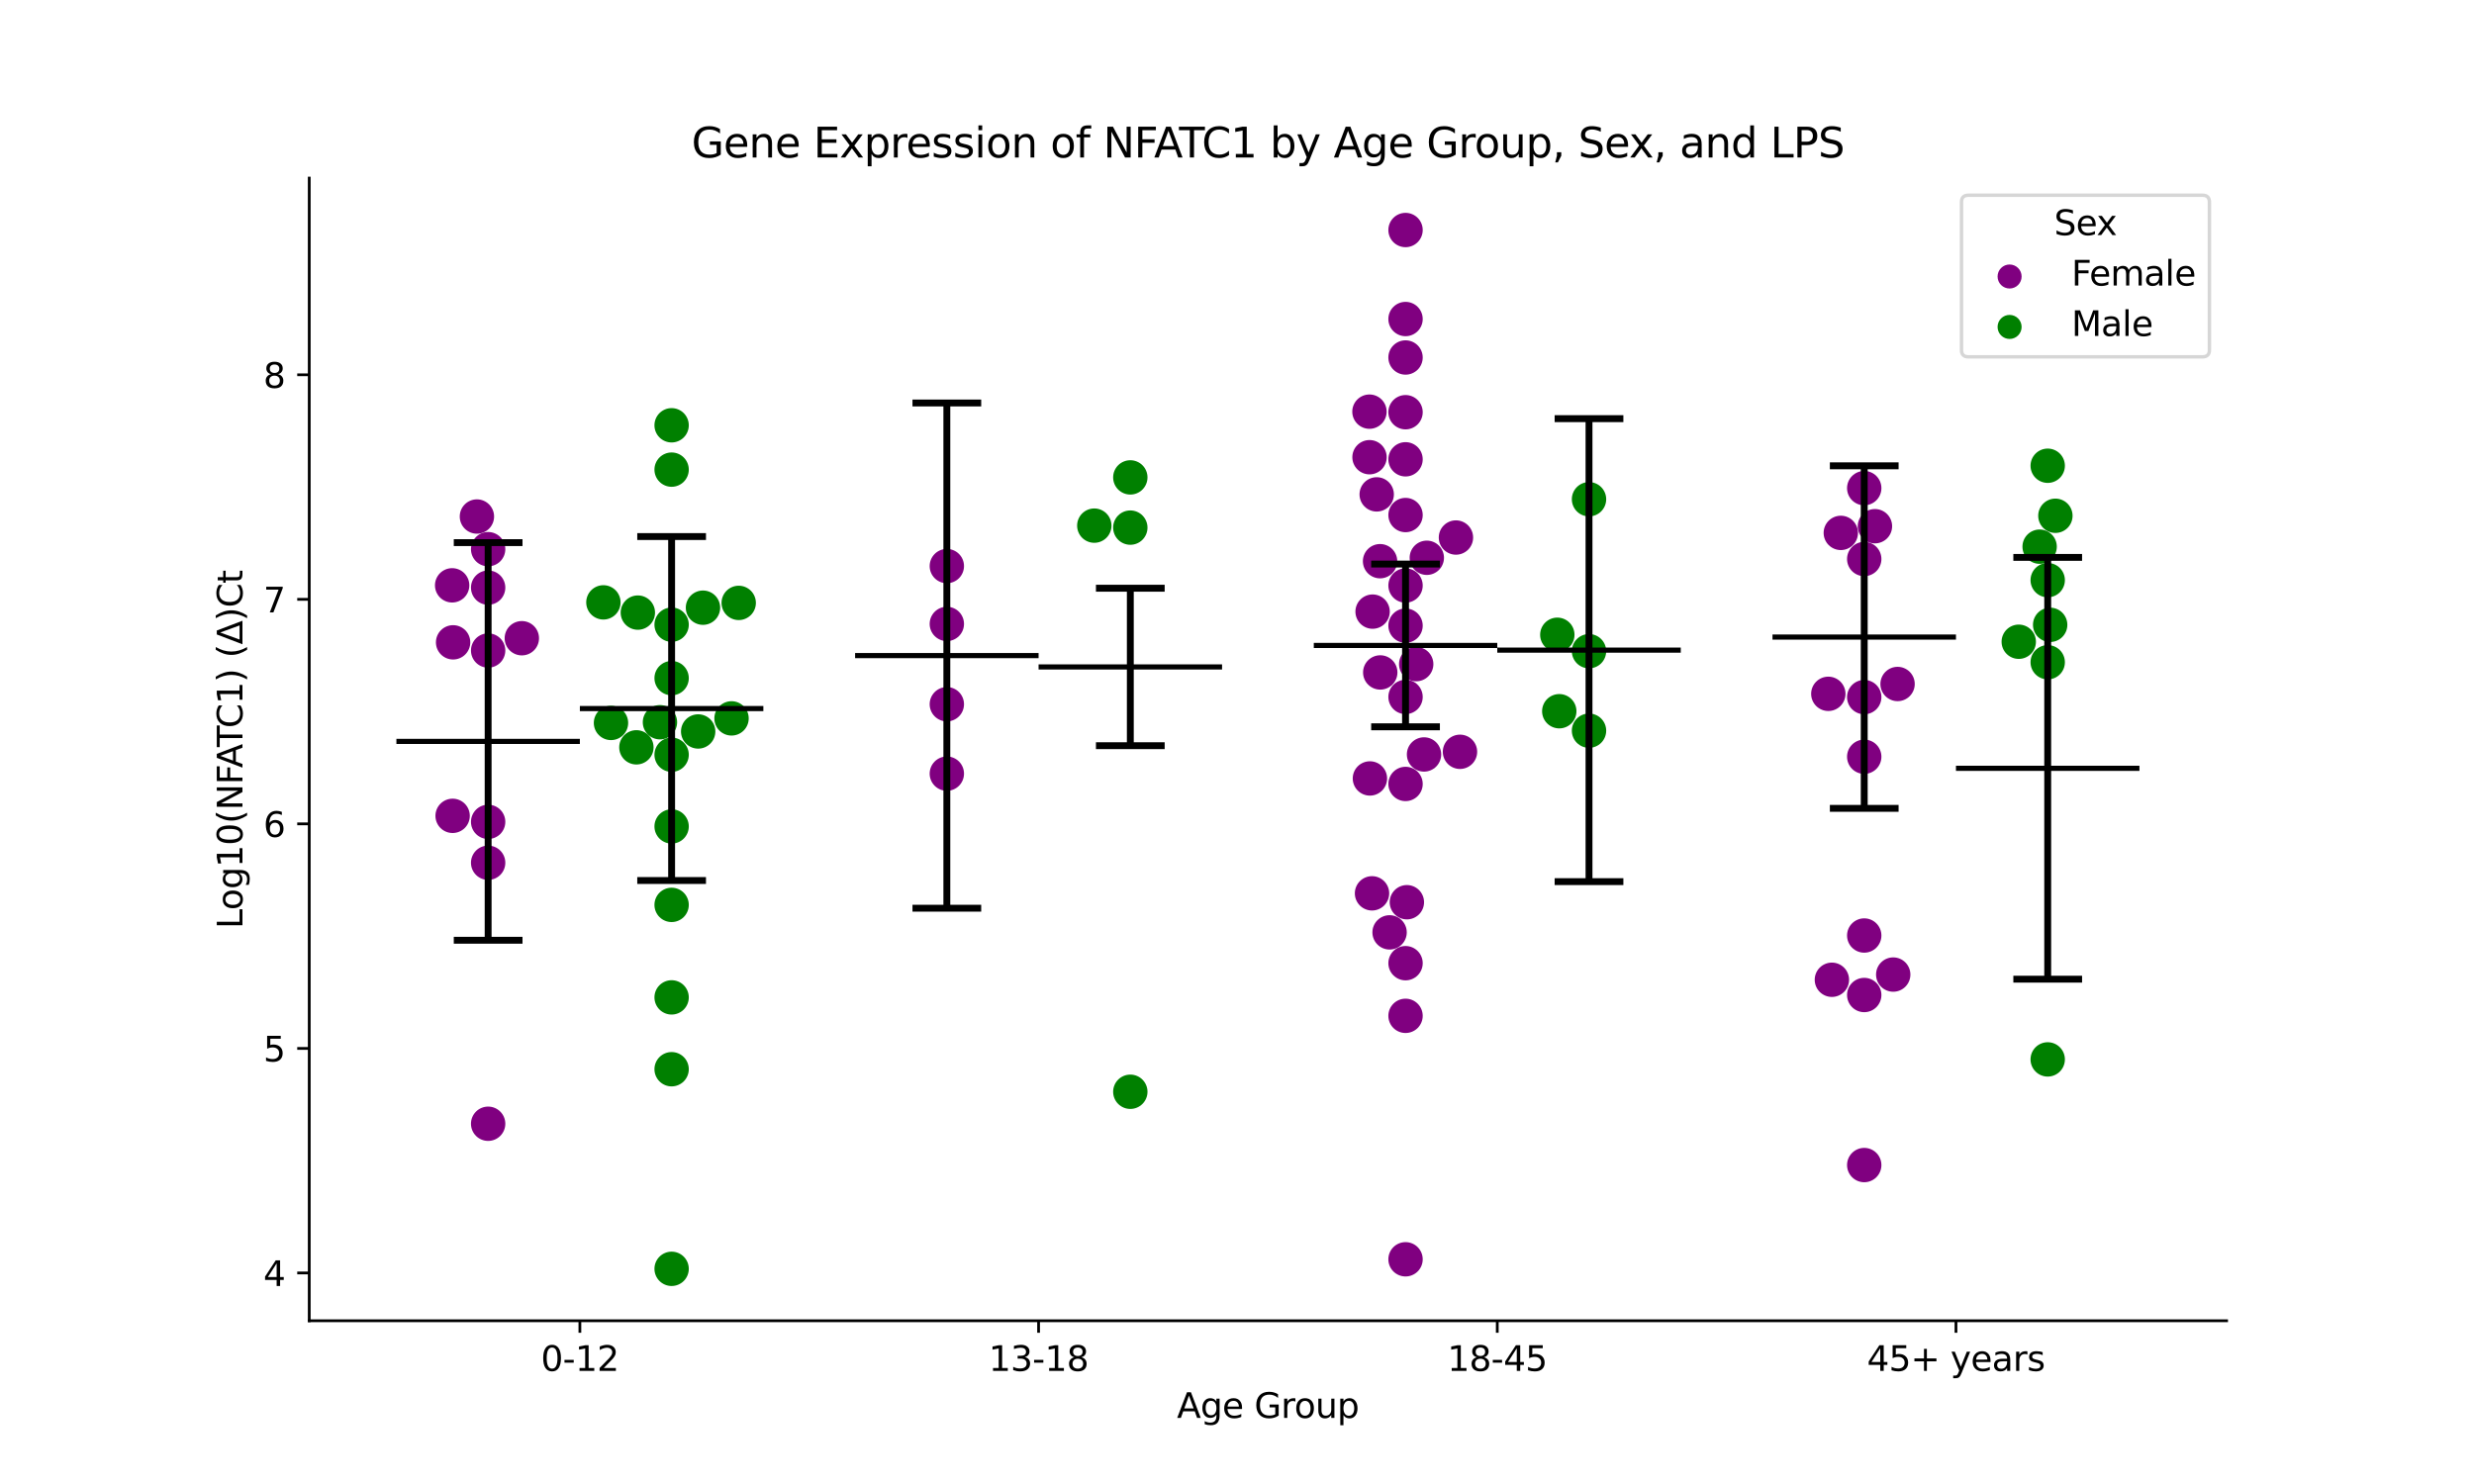 <?xml version="1.0" encoding="utf-8" standalone="no"?>
<!DOCTYPE svg PUBLIC "-//W3C//DTD SVG 1.1//EN"
  "http://www.w3.org/Graphics/SVG/1.1/DTD/svg11.dtd">
<svg xmlns:xlink="http://www.w3.org/1999/xlink" width="720pt" height="432pt" viewBox="0 0 720 432" xmlns="http://www.w3.org/2000/svg" version="1.1">
 <defs>
  <style type="text/css">*{stroke-linejoin: round; stroke-linecap: butt}</style>
 </defs>
 <g id="figure_1">
  <g id="patch_1">
   <path d="M 0 432 
L 720 432 
L 720 0 
L 0 0 
z
" style="fill: #ffffff"/>
  </g>
  <g id="axes_1">
   <g id="patch_2">
    <path d="M 90 384.48 
L 648 384.48 
L 648 51.84 
L 90 51.84 
z
" style="fill: #ffffff"/>
   </g>
   <g id="PathCollection_1">
    <defs>
     <path id="C0_0_4b69b3180a" d="M 0 5 
C 1.326 5 2.598 4.473 3.536 3.536 
C 4.473 2.598 5 1.326 5 -0 
C 5 -1.326 4.473 -2.598 3.536 -3.536 
C 2.598 -4.473 1.326 -5 0 -5 
C -1.326 -5 -2.598 -4.473 -3.536 -3.536 
C -4.473 -2.598 -5 -1.326 -5 0 
C -5 1.326 -4.473 2.598 -3.536 3.536 
C -2.598 4.473 -1.326 5 0 5 
z
"/>
    </defs>
    <g clip-path="url(#pdbca48b8a5)">
     <use xlink:href="#C0_0_4b69b3180a" x="142.062" y="171.064" style="fill: #800080"/>
    </g>
    <g clip-path="url(#pdbca48b8a5)">
     <use xlink:href="#C0_0_4b69b3180a" x="131.586" y="170.394" style="fill: #800080"/>
    </g>
    <g clip-path="url(#pdbca48b8a5)">
     <use xlink:href="#C0_0_4b69b3180a" x="131.864" y="186.987" style="fill: #800080"/>
    </g>
    <g clip-path="url(#pdbca48b8a5)">
     <use xlink:href="#C0_0_4b69b3180a" x="142.062" y="189.367" style="fill: #800080"/>
    </g>
    <g clip-path="url(#pdbca48b8a5)">
     <use xlink:href="#C0_0_4b69b3180a" x="131.724" y="237.495" style="fill: #800080"/>
    </g>
    <g clip-path="url(#pdbca48b8a5)">
     <use xlink:href="#C0_0_4b69b3180a" x="142.062" y="159.866" style="fill: #800080"/>
    </g>
    <g clip-path="url(#pdbca48b8a5)">
     <use xlink:href="#C0_0_4b69b3180a" x="142.062" y="327.13" style="fill: #800080"/>
    </g>
    <g clip-path="url(#pdbca48b8a5)">
     <use xlink:href="#C0_0_4b69b3180a" x="138.795" y="150.363" style="fill: #800080"/>
    </g>
    <g clip-path="url(#pdbca48b8a5)">
     <use xlink:href="#C0_0_4b69b3180a" x="142.062" y="251.152" style="fill: #800080"/>
    </g>
    <g clip-path="url(#pdbca48b8a5)">
     <use xlink:href="#C0_0_4b69b3180a" x="151.868" y="185.791" style="fill: #800080"/>
    </g>
    <g clip-path="url(#pdbca48b8a5)">
     <use xlink:href="#C0_0_4b69b3180a" x="142.062" y="239.244" style="fill: #800080"/>
    </g>
   </g>
   <g id="PathCollection_2">
    <defs>
     <path id="C1_0_e643c8e093" d="M 0 5 
C 1.326 5 2.598 4.473 3.536 3.536 
C 4.473 2.598 5 1.326 5 -0 
C 5 -1.326 4.473 -2.598 3.536 -3.536 
C 2.598 -4.473 1.326 -5 0 -5 
C -1.326 -5 -2.598 -4.473 -3.536 -3.536 
C -4.473 -2.598 -5 -1.326 -5 0 
C -5 1.326 -4.473 2.598 -3.536 3.536 
C -2.598 4.473 -1.326 5 0 5 
z
"/>
    </defs>
    <g clip-path="url(#pdbca48b8a5)">
     <use xlink:href="#C1_0_e643c8e093" x="175.605" y="175.353" style="fill: #008000"/>
    </g>
    <g clip-path="url(#pdbca48b8a5)">
     <use xlink:href="#C1_0_e643c8e093" x="195.459" y="290.343" style="fill: #008000"/>
    </g>
    <g clip-path="url(#pdbca48b8a5)">
     <use xlink:href="#C1_0_e643c8e093" x="185.206" y="217.552" style="fill: #008000"/>
    </g>
    <g clip-path="url(#pdbca48b8a5)">
     <use xlink:href="#C1_0_e643c8e093" x="195.459" y="240.579" style="fill: #008000"/>
    </g>
    <g clip-path="url(#pdbca48b8a5)">
     <use xlink:href="#C1_0_e643c8e093" x="195.459" y="136.712" style="fill: #008000"/>
    </g>
    <g clip-path="url(#pdbca48b8a5)">
     <use xlink:href="#C1_0_e643c8e093" x="203.187" y="212.935" style="fill: #008000"/>
    </g>
    <g clip-path="url(#pdbca48b8a5)">
     <use xlink:href="#C1_0_e643c8e093" x="192.063" y="210.243" style="fill: #008000"/>
    </g>
    <g clip-path="url(#pdbca48b8a5)">
     <use xlink:href="#C1_0_e643c8e093" x="195.459" y="369.36" style="fill: #008000"/>
    </g>
    <g clip-path="url(#pdbca48b8a5)">
     <use xlink:href="#C1_0_e643c8e093" x="195.459" y="311.255" style="fill: #008000"/>
    </g>
    <g clip-path="url(#pdbca48b8a5)">
     <use xlink:href="#C1_0_e643c8e093" x="195.459" y="263.415" style="fill: #008000"/>
    </g>
    <g clip-path="url(#pdbca48b8a5)">
     <use xlink:href="#C1_0_e643c8e093" x="195.459" y="123.803" style="fill: #008000"/>
    </g>
    <g clip-path="url(#pdbca48b8a5)">
     <use xlink:href="#C1_0_e643c8e093" x="204.586" y="176.9" style="fill: #008000"/>
    </g>
    <g clip-path="url(#pdbca48b8a5)">
     <use xlink:href="#C1_0_e643c8e093" x="195.459" y="219.705" style="fill: #008000"/>
    </g>
    <g clip-path="url(#pdbca48b8a5)">
     <use xlink:href="#C1_0_e643c8e093" x="195.459" y="197.412" style="fill: #008000"/>
    </g>
    <g clip-path="url(#pdbca48b8a5)">
     <use xlink:href="#C1_0_e643c8e093" x="177.815" y="210.448" style="fill: #008000"/>
    </g>
    <g clip-path="url(#pdbca48b8a5)">
     <use xlink:href="#C1_0_e643c8e093" x="212.895" y="209.125" style="fill: #008000"/>
    </g>
    <g clip-path="url(#pdbca48b8a5)">
     <use xlink:href="#C1_0_e643c8e093" x="185.628" y="178.331" style="fill: #008000"/>
    </g>
    <g clip-path="url(#pdbca48b8a5)">
     <use xlink:href="#C1_0_e643c8e093" x="214.984" y="175.506" style="fill: #008000"/>
    </g>
    <g clip-path="url(#pdbca48b8a5)">
     <use xlink:href="#C1_0_e643c8e093" x="195.459" y="181.844" style="fill: #008000"/>
    </g>
   </g>
   <g id="PathCollection_3">
    <defs>
     <path id="C2_0_fd9f37a2d5" d="M 0 5 
C 1.326 5 2.598 4.473 3.536 3.536 
C 4.473 2.598 5 1.326 5 -0 
C 5 -1.326 4.473 -2.598 3.536 -3.536 
C 2.598 -4.473 1.326 -5 0 -5 
C -1.326 -5 -2.598 -4.473 -3.536 -3.536 
C -4.473 -2.598 -5 -1.326 -5 0 
C -5 1.326 -4.473 2.598 -3.536 3.536 
C -2.598 4.473 -1.326 5 0 5 
z
"/>
    </defs>
    <g clip-path="url(#pdbca48b8a5)">
     <use xlink:href="#C2_0_fd9f37a2d5" x="275.555" y="205.002" style="fill: #800080"/>
    </g>
    <g clip-path="url(#pdbca48b8a5)">
     <use xlink:href="#C2_0_fd9f37a2d5" x="275.555" y="164.789" style="fill: #800080"/>
    </g>
    <g clip-path="url(#pdbca48b8a5)">
     <use xlink:href="#C2_0_fd9f37a2d5" x="275.555" y="181.626" style="fill: #800080"/>
    </g>
    <g clip-path="url(#pdbca48b8a5)">
     <use xlink:href="#C2_0_fd9f37a2d5" x="275.555" y="225.213" style="fill: #800080"/>
    </g>
   </g>
   <g id="PathCollection_4">
    <defs>
     <path id="C3_0_e47f73ca44" d="M 0 5 
C 1.326 5 2.598 4.473 3.536 3.536 
C 4.473 2.598 5 1.326 5 -0 
C 5 -1.326 4.473 -2.598 3.536 -3.536 
C 2.598 -4.473 1.326 -5 0 -5 
C -1.326 -5 -2.598 -4.473 -3.536 -3.536 
C -4.473 -2.598 -5 -1.326 -5 0 
C -5 1.326 -4.473 2.598 -3.536 3.536 
C -2.598 4.473 -1.326 5 0 5 
z
"/>
    </defs>
    <g clip-path="url(#pdbca48b8a5)">
     <use xlink:href="#C3_0_e47f73ca44" x="328.952" y="317.817" style="fill: #008000"/>
    </g>
    <g clip-path="url(#pdbca48b8a5)">
     <use xlink:href="#C3_0_e47f73ca44" x="328.952" y="138.972" style="fill: #008000"/>
    </g>
    <g clip-path="url(#pdbca48b8a5)">
     <use xlink:href="#C3_0_e47f73ca44" x="328.952" y="153.59" style="fill: #008000"/>
    </g>
    <g clip-path="url(#pdbca48b8a5)">
     <use xlink:href="#C3_0_e47f73ca44" x="318.47" y="153.013" style="fill: #008000"/>
    </g>
   </g>
   <g id="PathCollection_5">
    <defs>
     <path id="C4_0_a8e019f94f" d="M 0 5 
C 1.326 5 2.598 4.473 3.536 3.536 
C 4.473 2.598 5 1.326 5 -0 
C 5 -1.326 4.473 -2.598 3.536 -3.536 
C 2.598 -4.473 1.326 -5 0 -5 
C -1.326 -5 -2.598 -4.473 -3.536 -3.536 
C -4.473 -2.598 -5 -1.326 -5 0 
C -5 1.326 -4.473 2.598 -3.536 3.536 
C -2.598 4.473 -1.326 5 0 5 
z
"/>
    </defs>
    <g clip-path="url(#pdbca48b8a5)">
     <use xlink:href="#C4_0_a8e019f94f" x="423.72" y="156.476" style="fill: #800080"/>
    </g>
    <g clip-path="url(#pdbca48b8a5)">
     <use xlink:href="#C4_0_a8e019f94f" x="409.048" y="149.932" style="fill: #800080"/>
    </g>
    <g clip-path="url(#pdbca48b8a5)">
     <use xlink:href="#C4_0_a8e019f94f" x="409.048" y="66.96" style="fill: #800080"/>
    </g>
    <g clip-path="url(#pdbca48b8a5)">
     <use xlink:href="#C4_0_a8e019f94f" x="409.048" y="119.996" style="fill: #800080"/>
    </g>
    <g clip-path="url(#pdbca48b8a5)">
     <use xlink:href="#C4_0_a8e019f94f" x="409.048" y="280.388" style="fill: #800080"/>
    </g>
    <g clip-path="url(#pdbca48b8a5)">
     <use xlink:href="#C4_0_a8e019f94f" x="398.549" y="119.833" style="fill: #800080"/>
    </g>
    <g clip-path="url(#pdbca48b8a5)">
     <use xlink:href="#C4_0_a8e019f94f" x="398.683" y="226.611" style="fill: #800080"/>
    </g>
    <g clip-path="url(#pdbca48b8a5)">
     <use xlink:href="#C4_0_a8e019f94f" x="409.048" y="104.069" style="fill: #800080"/>
    </g>
    <g clip-path="url(#pdbca48b8a5)">
     <use xlink:href="#C4_0_a8e019f94f" x="401.636" y="163.365" style="fill: #800080"/>
    </g>
    <g clip-path="url(#pdbca48b8a5)">
     <use xlink:href="#C4_0_a8e019f94f" x="412.153" y="193.333" style="fill: #800080"/>
    </g>
    <g clip-path="url(#pdbca48b8a5)">
     <use xlink:href="#C4_0_a8e019f94f" x="415.24" y="162.372" style="fill: #800080"/>
    </g>
    <g clip-path="url(#pdbca48b8a5)">
     <use xlink:href="#C4_0_a8e019f94f" x="409.048" y="133.707" style="fill: #800080"/>
    </g>
    <g clip-path="url(#pdbca48b8a5)">
     <use xlink:href="#C4_0_a8e019f94f" x="409.048" y="202.885" style="fill: #800080"/>
    </g>
    <g clip-path="url(#pdbca48b8a5)">
     <use xlink:href="#C4_0_a8e019f94f" x="409.048" y="366.587" style="fill: #800080"/>
    </g>
    <g clip-path="url(#pdbca48b8a5)">
     <use xlink:href="#C4_0_a8e019f94f" x="401.689" y="195.752" style="fill: #800080"/>
    </g>
    <g clip-path="url(#pdbca48b8a5)">
     <use xlink:href="#C4_0_a8e019f94f" x="414.429" y="219.626" style="fill: #800080"/>
    </g>
    <g clip-path="url(#pdbca48b8a5)">
     <use xlink:href="#C4_0_a8e019f94f" x="424.897" y="218.852" style="fill: #800080"/>
    </g>
    <g clip-path="url(#pdbca48b8a5)">
     <use xlink:href="#C4_0_a8e019f94f" x="409.437" y="262.64" style="fill: #800080"/>
    </g>
    <g clip-path="url(#pdbca48b8a5)">
     <use xlink:href="#C4_0_a8e019f94f" x="404.406" y="271.418" style="fill: #800080"/>
    </g>
    <g clip-path="url(#pdbca48b8a5)">
     <use xlink:href="#C4_0_a8e019f94f" x="399.463" y="178.044" style="fill: #800080"/>
    </g>
    <g clip-path="url(#pdbca48b8a5)">
     <use xlink:href="#C4_0_a8e019f94f" x="399.294" y="260.054" style="fill: #800080"/>
    </g>
    <g clip-path="url(#pdbca48b8a5)">
     <use xlink:href="#C4_0_a8e019f94f" x="409.048" y="228.213" style="fill: #800080"/>
    </g>
    <g clip-path="url(#pdbca48b8a5)">
     <use xlink:href="#C4_0_a8e019f94f" x="409.048" y="170.449" style="fill: #800080"/>
    </g>
    <g clip-path="url(#pdbca48b8a5)">
     <use xlink:href="#C4_0_a8e019f94f" x="409.048" y="182.128" style="fill: #800080"/>
    </g>
    <g clip-path="url(#pdbca48b8a5)">
     <use xlink:href="#C4_0_a8e019f94f" x="400.658" y="143.919" style="fill: #800080"/>
    </g>
    <g clip-path="url(#pdbca48b8a5)">
     <use xlink:href="#C4_0_a8e019f94f" x="398.567" y="133.096" style="fill: #800080"/>
    </g>
    <g clip-path="url(#pdbca48b8a5)">
     <use xlink:href="#C4_0_a8e019f94f" x="409.048" y="92.871" style="fill: #800080"/>
    </g>
    <g clip-path="url(#pdbca48b8a5)">
     <use xlink:href="#C4_0_a8e019f94f" x="409.048" y="295.716" style="fill: #800080"/>
    </g>
   </g>
   <g id="PathCollection_6">
    <defs>
     <path id="C5_0_350f9154db" d="M 0 5 
C 1.326 5 2.598 4.473 3.536 3.536 
C 4.473 2.598 5 1.326 5 -0 
C 5 -1.326 4.473 -2.598 3.536 -3.536 
C 2.598 -4.473 1.326 -5 0 -5 
C -1.326 -5 -2.598 -4.473 -3.536 -3.536 
C -4.473 -2.598 -5 -1.326 -5 0 
C -5 1.326 -4.473 2.598 -3.536 3.536 
C -2.598 4.473 -1.326 5 0 5 
z
"/>
    </defs>
    <g clip-path="url(#pdbca48b8a5)">
     <use xlink:href="#C5_0_350f9154db" x="453.223" y="184.783" style="fill: #008000"/>
    </g>
    <g clip-path="url(#pdbca48b8a5)">
     <use xlink:href="#C5_0_350f9154db" x="462.445" y="212.703" style="fill: #008000"/>
    </g>
    <g clip-path="url(#pdbca48b8a5)">
     <use xlink:href="#C5_0_350f9154db" x="462.445" y="189.565" style="fill: #008000"/>
    </g>
    <g clip-path="url(#pdbca48b8a5)">
     <use xlink:href="#C5_0_350f9154db" x="462.445" y="145.332" style="fill: #008000"/>
    </g>
    <g clip-path="url(#pdbca48b8a5)">
     <use xlink:href="#C5_0_350f9154db" x="453.79" y="207.041" style="fill: #008000"/>
    </g>
   </g>
   <g id="PathCollection_7">
    <defs>
     <path id="C6_0_29a36a1573" d="M 0 5 
C 1.326 5 2.598 4.473 3.536 3.536 
C 4.473 2.598 5 1.326 5 -0 
C 5 -1.326 4.473 -2.598 3.536 -3.536 
C 2.598 -4.473 1.326 -5 0 -5 
C -1.326 -5 -2.598 -4.473 -3.536 -3.536 
C -4.473 -2.598 -5 -1.326 -5 0 
C -5 1.326 -4.473 2.598 -3.536 3.536 
C -2.598 4.473 -1.326 5 0 5 
z
"/>
    </defs>
    <g clip-path="url(#pdbca48b8a5)">
     <use xlink:href="#C6_0_29a36a1573" x="542.541" y="220.293" style="fill: #800080"/>
    </g>
    <g clip-path="url(#pdbca48b8a5)">
     <use xlink:href="#C6_0_29a36a1573" x="542.541" y="142.101" style="fill: #800080"/>
    </g>
    <g clip-path="url(#pdbca48b8a5)">
     <use xlink:href="#C6_0_29a36a1573" x="542.541" y="202.932" style="fill: #800080"/>
    </g>
    <g clip-path="url(#pdbca48b8a5)">
     <use xlink:href="#C6_0_29a36a1573" x="542.541" y="289.652" style="fill: #800080"/>
    </g>
    <g clip-path="url(#pdbca48b8a5)">
     <use xlink:href="#C6_0_29a36a1573" x="535.725" y="155.125" style="fill: #800080"/>
    </g>
    <g clip-path="url(#pdbca48b8a5)">
     <use xlink:href="#C6_0_29a36a1573" x="545.658" y="153.182" style="fill: #800080"/>
    </g>
    <g clip-path="url(#pdbca48b8a5)">
     <use xlink:href="#C6_0_29a36a1573" x="542.541" y="272.333" style="fill: #800080"/>
    </g>
    <g clip-path="url(#pdbca48b8a5)">
     <use xlink:href="#C6_0_29a36a1573" x="533.13" y="285.216" style="fill: #800080"/>
    </g>
    <g clip-path="url(#pdbca48b8a5)">
     <use xlink:href="#C6_0_29a36a1573" x="532.089" y="201.978" style="fill: #800080"/>
    </g>
    <g clip-path="url(#pdbca48b8a5)">
     <use xlink:href="#C6_0_29a36a1573" x="550.979" y="283.701" style="fill: #800080"/>
    </g>
    <g clip-path="url(#pdbca48b8a5)">
     <use xlink:href="#C6_0_29a36a1573" x="542.541" y="162.732" style="fill: #800080"/>
    </g>
    <g clip-path="url(#pdbca48b8a5)">
     <use xlink:href="#C6_0_29a36a1573" x="552.246" y="199.115" style="fill: #800080"/>
    </g>
    <g clip-path="url(#pdbca48b8a5)">
     <use xlink:href="#C6_0_29a36a1573" x="542.541" y="339.155" style="fill: #800080"/>
    </g>
   </g>
   <g id="PathCollection_8">
    <defs>
     <path id="C7_0_ba41681941" d="M 0 5 
C 1.326 5 2.598 4.473 3.536 3.536 
C 4.473 2.598 5 1.326 5 -0 
C 5 -1.326 4.473 -2.598 3.536 -3.536 
C 2.598 -4.473 1.326 -5 0 -5 
C -1.326 -5 -2.598 -4.473 -3.536 -3.536 
C -4.473 -2.598 -5 -1.326 -5 0 
C -5 1.326 -4.473 2.598 -3.536 3.536 
C -2.598 4.473 -1.326 5 0 5 
z
"/>
    </defs>
    <g clip-path="url(#pdbca48b8a5)">
     <use xlink:href="#C7_0_ba41681941" x="593.588" y="159.14" style="fill: #008000"/>
    </g>
    <g clip-path="url(#pdbca48b8a5)">
     <use xlink:href="#C7_0_ba41681941" x="587.513" y="186.815" style="fill: #008000"/>
    </g>
    <g clip-path="url(#pdbca48b8a5)">
     <use xlink:href="#C7_0_ba41681941" x="598.173" y="150.143" style="fill: #008000"/>
    </g>
    <g clip-path="url(#pdbca48b8a5)">
     <use xlink:href="#C7_0_ba41681941" x="595.938" y="192.784" style="fill: #008000"/>
    </g>
    <g clip-path="url(#pdbca48b8a5)">
     <use xlink:href="#C7_0_ba41681941" x="595.938" y="135.58" style="fill: #008000"/>
    </g>
    <g clip-path="url(#pdbca48b8a5)">
     <use xlink:href="#C7_0_ba41681941" x="595.938" y="168.886" style="fill: #008000"/>
    </g>
    <g clip-path="url(#pdbca48b8a5)">
     <use xlink:href="#C7_0_ba41681941" x="595.938" y="308.399" style="fill: #008000"/>
    </g>
    <g clip-path="url(#pdbca48b8a5)">
     <use xlink:href="#C7_0_ba41681941" x="596.652" y="181.891" style="fill: #008000"/>
    </g>
   </g>
   <g id="PathCollection_9"/>
   <g id="PathCollection_10"/>
   <g id="matplotlib.axis_1">
    <g id="xtick_1">
     <g id="line2d_1">
      <defs>
       <path id="m531d92f0f8" d="M 0 0 
L 0 3.5 
" style="stroke: #000000; stroke-width: 0.8"/>
      </defs>
      <g>
       <use xlink:href="#m531d92f0f8" x="168.761" y="384.48" style="stroke: #000000; stroke-width: 0.8"/>
      </g>
     </g>
     <g id="text_1">
      <!-- 0-12 -->
      <g transform="translate(157.413 399.078) scale(0.1 -0.1)">
       <defs>
        <path id="DejaVuSans-30" d="M 2034 4250 
Q 1547 4250 1301 3770 
Q 1056 3291 1056 2328 
Q 1056 1369 1301 889 
Q 1547 409 2034 409 
Q 2525 409 2770 889 
Q 3016 1369 3016 2328 
Q 3016 3291 2770 3770 
Q 2525 4250 2034 4250 
z
M 2034 4750 
Q 2819 4750 3233 4129 
Q 3647 3509 3647 2328 
Q 3647 1150 3233 529 
Q 2819 -91 2034 -91 
Q 1250 -91 836 529 
Q 422 1150 422 2328 
Q 422 3509 836 4129 
Q 1250 4750 2034 4750 
z
" transform="scale(0.016)"/>
        <path id="DejaVuSans-2d" d="M 313 2009 
L 1997 2009 
L 1997 1497 
L 313 1497 
L 313 2009 
z
" transform="scale(0.016)"/>
        <path id="DejaVuSans-31" d="M 794 531 
L 1825 531 
L 1825 4091 
L 703 3866 
L 703 4441 
L 1819 4666 
L 2450 4666 
L 2450 531 
L 3481 531 
L 3481 0 
L 794 0 
L 794 531 
z
" transform="scale(0.016)"/>
        <path id="DejaVuSans-32" d="M 1228 531 
L 3431 531 
L 3431 0 
L 469 0 
L 469 531 
Q 828 903 1448 1529 
Q 2069 2156 2228 2338 
Q 2531 2678 2651 2914 
Q 2772 3150 2772 3378 
Q 2772 3750 2511 3984 
Q 2250 4219 1831 4219 
Q 1534 4219 1204 4116 
Q 875 4013 500 3803 
L 500 4441 
Q 881 4594 1212 4672 
Q 1544 4750 1819 4750 
Q 2544 4750 2975 4387 
Q 3406 4025 3406 3419 
Q 3406 3131 3298 2873 
Q 3191 2616 2906 2266 
Q 2828 2175 2409 1742 
Q 1991 1309 1228 531 
z
" transform="scale(0.016)"/>
       </defs>
       <use xlink:href="#DejaVuSans-30"/>
       <use xlink:href="#DejaVuSans-2d" x="63.623"/>
       <use xlink:href="#DejaVuSans-31" x="99.707"/>
       <use xlink:href="#DejaVuSans-32" x="163.33"/>
      </g>
     </g>
    </g>
    <g id="xtick_2">
     <g id="line2d_2">
      <g>
       <use xlink:href="#m531d92f0f8" x="302.254" y="384.48" style="stroke: #000000; stroke-width: 0.8"/>
      </g>
     </g>
     <g id="text_2">
      <!-- 13-18 -->
      <g transform="translate(287.725 399.078) scale(0.1 -0.1)">
       <defs>
        <path id="DejaVuSans-33" d="M 2597 2516 
Q 3050 2419 3304 2112 
Q 3559 1806 3559 1356 
Q 3559 666 3084 287 
Q 2609 -91 1734 -91 
Q 1441 -91 1130 -33 
Q 819 25 488 141 
L 488 750 
Q 750 597 1062 519 
Q 1375 441 1716 441 
Q 2309 441 2620 675 
Q 2931 909 2931 1356 
Q 2931 1769 2642 2001 
Q 2353 2234 1838 2234 
L 1294 2234 
L 1294 2753 
L 1863 2753 
Q 2328 2753 2575 2939 
Q 2822 3125 2822 3475 
Q 2822 3834 2567 4026 
Q 2313 4219 1838 4219 
Q 1578 4219 1281 4162 
Q 984 4106 628 3988 
L 628 4550 
Q 988 4650 1302 4700 
Q 1616 4750 1894 4750 
Q 2613 4750 3031 4423 
Q 3450 4097 3450 3541 
Q 3450 3153 3228 2886 
Q 3006 2619 2597 2516 
z
" transform="scale(0.016)"/>
        <path id="DejaVuSans-38" d="M 2034 2216 
Q 1584 2216 1326 1975 
Q 1069 1734 1069 1313 
Q 1069 891 1326 650 
Q 1584 409 2034 409 
Q 2484 409 2743 651 
Q 3003 894 3003 1313 
Q 3003 1734 2745 1975 
Q 2488 2216 2034 2216 
z
M 1403 2484 
Q 997 2584 770 2862 
Q 544 3141 544 3541 
Q 544 4100 942 4425 
Q 1341 4750 2034 4750 
Q 2731 4750 3128 4425 
Q 3525 4100 3525 3541 
Q 3525 3141 3298 2862 
Q 3072 2584 2669 2484 
Q 3125 2378 3379 2068 
Q 3634 1759 3634 1313 
Q 3634 634 3220 271 
Q 2806 -91 2034 -91 
Q 1263 -91 848 271 
Q 434 634 434 1313 
Q 434 1759 690 2068 
Q 947 2378 1403 2484 
z
M 1172 3481 
Q 1172 3119 1398 2916 
Q 1625 2713 2034 2713 
Q 2441 2713 2670 2916 
Q 2900 3119 2900 3481 
Q 2900 3844 2670 4047 
Q 2441 4250 2034 4250 
Q 1625 4250 1398 4047 
Q 1172 3844 1172 3481 
z
" transform="scale(0.016)"/>
       </defs>
       <use xlink:href="#DejaVuSans-31"/>
       <use xlink:href="#DejaVuSans-33" x="63.623"/>
       <use xlink:href="#DejaVuSans-2d" x="127.246"/>
       <use xlink:href="#DejaVuSans-31" x="163.33"/>
       <use xlink:href="#DejaVuSans-38" x="226.953"/>
      </g>
     </g>
    </g>
    <g id="xtick_3">
     <g id="line2d_3">
      <g>
       <use xlink:href="#m531d92f0f8" x="435.746" y="384.48" style="stroke: #000000; stroke-width: 0.8"/>
      </g>
     </g>
     <g id="text_3">
      <!-- 18-45 -->
      <g transform="translate(421.218 399.078) scale(0.1 -0.1)">
       <defs>
        <path id="DejaVuSans-34" d="M 2419 4116 
L 825 1625 
L 2419 1625 
L 2419 4116 
z
M 2253 4666 
L 3047 4666 
L 3047 1625 
L 3713 1625 
L 3713 1100 
L 3047 1100 
L 3047 0 
L 2419 0 
L 2419 1100 
L 313 1100 
L 313 1709 
L 2253 4666 
z
" transform="scale(0.016)"/>
        <path id="DejaVuSans-35" d="M 691 4666 
L 3169 4666 
L 3169 4134 
L 1269 4134 
L 1269 2991 
Q 1406 3038 1543 3061 
Q 1681 3084 1819 3084 
Q 2600 3084 3056 2656 
Q 3513 2228 3513 1497 
Q 3513 744 3044 326 
Q 2575 -91 1722 -91 
Q 1428 -91 1123 -41 
Q 819 9 494 109 
L 494 744 
Q 775 591 1075 516 
Q 1375 441 1709 441 
Q 2250 441 2565 725 
Q 2881 1009 2881 1497 
Q 2881 1984 2565 2268 
Q 2250 2553 1709 2553 
Q 1456 2553 1204 2497 
Q 953 2441 691 2322 
L 691 4666 
z
" transform="scale(0.016)"/>
       </defs>
       <use xlink:href="#DejaVuSans-31"/>
       <use xlink:href="#DejaVuSans-38" x="63.623"/>
       <use xlink:href="#DejaVuSans-2d" x="127.246"/>
       <use xlink:href="#DejaVuSans-34" x="163.33"/>
       <use xlink:href="#DejaVuSans-35" x="226.953"/>
      </g>
     </g>
    </g>
    <g id="xtick_4">
     <g id="line2d_4">
      <g>
       <use xlink:href="#m531d92f0f8" x="569.239" y="384.48" style="stroke: #000000; stroke-width: 0.8"/>
      </g>
     </g>
     <g id="text_4">
      <!-- 45+ years -->
      <g transform="translate(543.338 399.078) scale(0.1 -0.1)">
       <defs>
        <path id="DejaVuSans-2b" d="M 2944 4013 
L 2944 2272 
L 4684 2272 
L 4684 1741 
L 2944 1741 
L 2944 0 
L 2419 0 
L 2419 1741 
L 678 1741 
L 678 2272 
L 2419 2272 
L 2419 4013 
L 2944 4013 
z
" transform="scale(0.016)"/>
        <path id="DejaVuSans-20" transform="scale(0.016)"/>
        <path id="DejaVuSans-79" d="M 2059 -325 
Q 1816 -950 1584 -1140 
Q 1353 -1331 966 -1331 
L 506 -1331 
L 506 -850 
L 844 -850 
Q 1081 -850 1212 -737 
Q 1344 -625 1503 -206 
L 1606 56 
L 191 3500 
L 800 3500 
L 1894 763 
L 2988 3500 
L 3597 3500 
L 2059 -325 
z
" transform="scale(0.016)"/>
        <path id="DejaVuSans-65" d="M 3597 1894 
L 3597 1613 
L 953 1613 
Q 991 1019 1311 708 
Q 1631 397 2203 397 
Q 2534 397 2845 478 
Q 3156 559 3463 722 
L 3463 178 
Q 3153 47 2828 -22 
Q 2503 -91 2169 -91 
Q 1331 -91 842 396 
Q 353 884 353 1716 
Q 353 2575 817 3079 
Q 1281 3584 2069 3584 
Q 2775 3584 3186 3129 
Q 3597 2675 3597 1894 
z
M 3022 2063 
Q 3016 2534 2758 2815 
Q 2500 3097 2075 3097 
Q 1594 3097 1305 2825 
Q 1016 2553 972 2059 
L 3022 2063 
z
" transform="scale(0.016)"/>
        <path id="DejaVuSans-61" d="M 2194 1759 
Q 1497 1759 1228 1600 
Q 959 1441 959 1056 
Q 959 750 1161 570 
Q 1363 391 1709 391 
Q 2188 391 2477 730 
Q 2766 1069 2766 1631 
L 2766 1759 
L 2194 1759 
z
M 3341 1997 
L 3341 0 
L 2766 0 
L 2766 531 
Q 2569 213 2275 61 
Q 1981 -91 1556 -91 
Q 1019 -91 701 211 
Q 384 513 384 1019 
Q 384 1609 779 1909 
Q 1175 2209 1959 2209 
L 2766 2209 
L 2766 2266 
Q 2766 2663 2505 2880 
Q 2244 3097 1772 3097 
Q 1472 3097 1187 3025 
Q 903 2953 641 2809 
L 641 3341 
Q 956 3463 1253 3523 
Q 1550 3584 1831 3584 
Q 2591 3584 2966 3190 
Q 3341 2797 3341 1997 
z
" transform="scale(0.016)"/>
        <path id="DejaVuSans-72" d="M 2631 2963 
Q 2534 3019 2420 3045 
Q 2306 3072 2169 3072 
Q 1681 3072 1420 2755 
Q 1159 2438 1159 1844 
L 1159 0 
L 581 0 
L 581 3500 
L 1159 3500 
L 1159 2956 
Q 1341 3275 1631 3429 
Q 1922 3584 2338 3584 
Q 2397 3584 2469 3576 
Q 2541 3569 2628 3553 
L 2631 2963 
z
" transform="scale(0.016)"/>
        <path id="DejaVuSans-73" d="M 2834 3397 
L 2834 2853 
Q 2591 2978 2328 3040 
Q 2066 3103 1784 3103 
Q 1356 3103 1142 2972 
Q 928 2841 928 2578 
Q 928 2378 1081 2264 
Q 1234 2150 1697 2047 
L 1894 2003 
Q 2506 1872 2764 1633 
Q 3022 1394 3022 966 
Q 3022 478 2636 193 
Q 2250 -91 1575 -91 
Q 1294 -91 989 -36 
Q 684 19 347 128 
L 347 722 
Q 666 556 975 473 
Q 1284 391 1588 391 
Q 1994 391 2212 530 
Q 2431 669 2431 922 
Q 2431 1156 2273 1281 
Q 2116 1406 1581 1522 
L 1381 1569 
Q 847 1681 609 1914 
Q 372 2147 372 2553 
Q 372 3047 722 3315 
Q 1072 3584 1716 3584 
Q 2034 3584 2315 3537 
Q 2597 3491 2834 3397 
z
" transform="scale(0.016)"/>
       </defs>
       <use xlink:href="#DejaVuSans-34"/>
       <use xlink:href="#DejaVuSans-35" x="63.623"/>
       <use xlink:href="#DejaVuSans-2b" x="127.246"/>
       <use xlink:href="#DejaVuSans-20" x="211.035"/>
       <use xlink:href="#DejaVuSans-79" x="242.822"/>
       <use xlink:href="#DejaVuSans-65" x="302.002"/>
       <use xlink:href="#DejaVuSans-61" x="363.525"/>
       <use xlink:href="#DejaVuSans-72" x="424.805"/>
       <use xlink:href="#DejaVuSans-73" x="465.918"/>
      </g>
     </g>
    </g>
    <g id="text_5">
     <!-- Age Group -->
     <g transform="translate(342.52 412.757) scale(0.1 -0.1)">
      <defs>
       <path id="DejaVuSans-41" d="M 2188 4044 
L 1331 1722 
L 3047 1722 
L 2188 4044 
z
M 1831 4666 
L 2547 4666 
L 4325 0 
L 3669 0 
L 3244 1197 
L 1141 1197 
L 716 0 
L 50 0 
L 1831 4666 
z
" transform="scale(0.016)"/>
       <path id="DejaVuSans-67" d="M 2906 1791 
Q 2906 2416 2648 2759 
Q 2391 3103 1925 3103 
Q 1463 3103 1205 2759 
Q 947 2416 947 1791 
Q 947 1169 1205 825 
Q 1463 481 1925 481 
Q 2391 481 2648 825 
Q 2906 1169 2906 1791 
z
M 3481 434 
Q 3481 -459 3084 -895 
Q 2688 -1331 1869 -1331 
Q 1566 -1331 1297 -1286 
Q 1028 -1241 775 -1147 
L 775 -588 
Q 1028 -725 1275 -790 
Q 1522 -856 1778 -856 
Q 2344 -856 2625 -561 
Q 2906 -266 2906 331 
L 2906 616 
Q 2728 306 2450 153 
Q 2172 0 1784 0 
Q 1141 0 747 490 
Q 353 981 353 1791 
Q 353 2603 747 3093 
Q 1141 3584 1784 3584 
Q 2172 3584 2450 3431 
Q 2728 3278 2906 2969 
L 2906 3500 
L 3481 3500 
L 3481 434 
z
" transform="scale(0.016)"/>
       <path id="DejaVuSans-47" d="M 3809 666 
L 3809 1919 
L 2778 1919 
L 2778 2438 
L 4434 2438 
L 4434 434 
Q 4069 175 3628 42 
Q 3188 -91 2688 -91 
Q 1594 -91 976 548 
Q 359 1188 359 2328 
Q 359 3472 976 4111 
Q 1594 4750 2688 4750 
Q 3144 4750 3555 4637 
Q 3966 4525 4313 4306 
L 4313 3634 
Q 3963 3931 3569 4081 
Q 3175 4231 2741 4231 
Q 1884 4231 1454 3753 
Q 1025 3275 1025 2328 
Q 1025 1384 1454 906 
Q 1884 428 2741 428 
Q 3075 428 3337 486 
Q 3600 544 3809 666 
z
" transform="scale(0.016)"/>
       <path id="DejaVuSans-6f" d="M 1959 3097 
Q 1497 3097 1228 2736 
Q 959 2375 959 1747 
Q 959 1119 1226 758 
Q 1494 397 1959 397 
Q 2419 397 2687 759 
Q 2956 1122 2956 1747 
Q 2956 2369 2687 2733 
Q 2419 3097 1959 3097 
z
M 1959 3584 
Q 2709 3584 3137 3096 
Q 3566 2609 3566 1747 
Q 3566 888 3137 398 
Q 2709 -91 1959 -91 
Q 1206 -91 779 398 
Q 353 888 353 1747 
Q 353 2609 779 3096 
Q 1206 3584 1959 3584 
z
" transform="scale(0.016)"/>
       <path id="DejaVuSans-75" d="M 544 1381 
L 544 3500 
L 1119 3500 
L 1119 1403 
Q 1119 906 1312 657 
Q 1506 409 1894 409 
Q 2359 409 2629 706 
Q 2900 1003 2900 1516 
L 2900 3500 
L 3475 3500 
L 3475 0 
L 2900 0 
L 2900 538 
Q 2691 219 2414 64 
Q 2138 -91 1772 -91 
Q 1169 -91 856 284 
Q 544 659 544 1381 
z
M 1991 3584 
L 1991 3584 
z
" transform="scale(0.016)"/>
       <path id="DejaVuSans-70" d="M 1159 525 
L 1159 -1331 
L 581 -1331 
L 581 3500 
L 1159 3500 
L 1159 2969 
Q 1341 3281 1617 3432 
Q 1894 3584 2278 3584 
Q 2916 3584 3314 3078 
Q 3713 2572 3713 1747 
Q 3713 922 3314 415 
Q 2916 -91 2278 -91 
Q 1894 -91 1617 61 
Q 1341 213 1159 525 
z
M 3116 1747 
Q 3116 2381 2855 2742 
Q 2594 3103 2138 3103 
Q 1681 3103 1420 2742 
Q 1159 2381 1159 1747 
Q 1159 1113 1420 752 
Q 1681 391 2138 391 
Q 2594 391 2855 752 
Q 3116 1113 3116 1747 
z
" transform="scale(0.016)"/>
      </defs>
      <use xlink:href="#DejaVuSans-41"/>
      <use xlink:href="#DejaVuSans-67" x="68.408"/>
      <use xlink:href="#DejaVuSans-65" x="131.885"/>
      <use xlink:href="#DejaVuSans-20" x="193.408"/>
      <use xlink:href="#DejaVuSans-47" x="225.195"/>
      <use xlink:href="#DejaVuSans-72" x="302.686"/>
      <use xlink:href="#DejaVuSans-6f" x="341.549"/>
      <use xlink:href="#DejaVuSans-75" x="402.73"/>
      <use xlink:href="#DejaVuSans-70" x="466.109"/>
     </g>
    </g>
   </g>
   <g id="matplotlib.axis_2">
    <g id="ytick_1">
     <g id="line2d_5">
      <defs>
       <path id="mc27f99eb9b" d="M 0 0 
L -3.5 0 
" style="stroke: #000000; stroke-width: 0.8"/>
      </defs>
      <g>
       <use xlink:href="#mc27f99eb9b" x="90" y="370.561" style="stroke: #000000; stroke-width: 0.8"/>
      </g>
     </g>
     <g id="text_6">
      <!-- 4 -->
      <g transform="translate(76.638 374.36) scale(0.1 -0.1)">
       <use xlink:href="#DejaVuSans-34"/>
      </g>
     </g>
    </g>
    <g id="ytick_2">
     <g id="line2d_6">
      <g>
       <use xlink:href="#mc27f99eb9b" x="90" y="305.197" style="stroke: #000000; stroke-width: 0.8"/>
      </g>
     </g>
     <g id="text_7">
      <!-- 5 -->
      <g transform="translate(76.638 308.996) scale(0.1 -0.1)">
       <use xlink:href="#DejaVuSans-35"/>
      </g>
     </g>
    </g>
    <g id="ytick_3">
     <g id="line2d_7">
      <g>
       <use xlink:href="#mc27f99eb9b" x="90" y="239.833" style="stroke: #000000; stroke-width: 0.8"/>
      </g>
     </g>
     <g id="text_8">
      <!-- 6 -->
      <g transform="translate(76.638 243.633) scale(0.1 -0.1)">
       <defs>
        <path id="DejaVuSans-36" d="M 2113 2584 
Q 1688 2584 1439 2293 
Q 1191 2003 1191 1497 
Q 1191 994 1439 701 
Q 1688 409 2113 409 
Q 2538 409 2786 701 
Q 3034 994 3034 1497 
Q 3034 2003 2786 2293 
Q 2538 2584 2113 2584 
z
M 3366 4563 
L 3366 3988 
Q 3128 4100 2886 4159 
Q 2644 4219 2406 4219 
Q 1781 4219 1451 3797 
Q 1122 3375 1075 2522 
Q 1259 2794 1537 2939 
Q 1816 3084 2150 3084 
Q 2853 3084 3261 2657 
Q 3669 2231 3669 1497 
Q 3669 778 3244 343 
Q 2819 -91 2113 -91 
Q 1303 -91 875 529 
Q 447 1150 447 2328 
Q 447 3434 972 4092 
Q 1497 4750 2381 4750 
Q 2619 4750 2861 4703 
Q 3103 4656 3366 4563 
z
" transform="scale(0.016)"/>
       </defs>
       <use xlink:href="#DejaVuSans-36"/>
      </g>
     </g>
    </g>
    <g id="ytick_4">
     <g id="line2d_8">
      <g>
       <use xlink:href="#mc27f99eb9b" x="90" y="174.47" style="stroke: #000000; stroke-width: 0.8"/>
      </g>
     </g>
     <g id="text_9">
      <!-- 7 -->
      <g transform="translate(76.638 178.269) scale(0.1 -0.1)">
       <defs>
        <path id="DejaVuSans-37" d="M 525 4666 
L 3525 4666 
L 3525 4397 
L 1831 0 
L 1172 0 
L 2766 4134 
L 525 4134 
L 525 4666 
z
" transform="scale(0.016)"/>
       </defs>
       <use xlink:href="#DejaVuSans-37"/>
      </g>
     </g>
    </g>
    <g id="ytick_5">
     <g id="line2d_9">
      <g>
       <use xlink:href="#mc27f99eb9b" x="90" y="109.106" style="stroke: #000000; stroke-width: 0.8"/>
      </g>
     </g>
     <g id="text_10">
      <!-- 8 -->
      <g transform="translate(76.638 112.905) scale(0.1 -0.1)">
       <use xlink:href="#DejaVuSans-38"/>
      </g>
     </g>
    </g>
    <g id="text_11">
     <!-- Log10(NFATC1) (Δ)Ct -->
     <g transform="translate(70.558 270.344) rotate(-90) scale(0.1 -0.1)">
      <defs>
       <path id="DejaVuSans-4c" d="M 628 4666 
L 1259 4666 
L 1259 531 
L 3531 531 
L 3531 0 
L 628 0 
L 628 4666 
z
" transform="scale(0.016)"/>
       <path id="DejaVuSans-28" d="M 1984 4856 
Q 1566 4138 1362 3434 
Q 1159 2731 1159 2009 
Q 1159 1288 1364 580 
Q 1569 -128 1984 -844 
L 1484 -844 
Q 1016 -109 783 600 
Q 550 1309 550 2009 
Q 550 2706 781 3412 
Q 1013 4119 1484 4856 
L 1984 4856 
z
" transform="scale(0.016)"/>
       <path id="DejaVuSans-4e" d="M 628 4666 
L 1478 4666 
L 3547 763 
L 3547 4666 
L 4159 4666 
L 4159 0 
L 3309 0 
L 1241 3903 
L 1241 0 
L 628 0 
L 628 4666 
z
" transform="scale(0.016)"/>
       <path id="DejaVuSans-46" d="M 628 4666 
L 3309 4666 
L 3309 4134 
L 1259 4134 
L 1259 2759 
L 3109 2759 
L 3109 2228 
L 1259 2228 
L 1259 0 
L 628 0 
L 628 4666 
z
" transform="scale(0.016)"/>
       <path id="DejaVuSans-54" d="M -19 4666 
L 3928 4666 
L 3928 4134 
L 2272 4134 
L 2272 0 
L 1638 0 
L 1638 4134 
L -19 4134 
L -19 4666 
z
" transform="scale(0.016)"/>
       <path id="DejaVuSans-43" d="M 4122 4306 
L 4122 3641 
Q 3803 3938 3442 4084 
Q 3081 4231 2675 4231 
Q 1875 4231 1450 3742 
Q 1025 3253 1025 2328 
Q 1025 1406 1450 917 
Q 1875 428 2675 428 
Q 3081 428 3442 575 
Q 3803 722 4122 1019 
L 4122 359 
Q 3791 134 3420 21 
Q 3050 -91 2638 -91 
Q 1578 -91 968 557 
Q 359 1206 359 2328 
Q 359 3453 968 4101 
Q 1578 4750 2638 4750 
Q 3056 4750 3426 4639 
Q 3797 4528 4122 4306 
z
" transform="scale(0.016)"/>
       <path id="DejaVuSans-29" d="M 513 4856 
L 1013 4856 
Q 1481 4119 1714 3412 
Q 1947 2706 1947 2009 
Q 1947 1309 1714 600 
Q 1481 -109 1013 -844 
L 513 -844 
Q 928 -128 1133 580 
Q 1338 1288 1338 2009 
Q 1338 2731 1133 3434 
Q 928 4138 513 4856 
z
" transform="scale(0.016)"/>
       <path id="DejaVuSans-394" d="M 2188 4044 
L 906 525 
L 3472 525 
L 2188 4044 
z
M 50 0 
L 1831 4666 
L 2547 4666 
L 4325 0 
L 50 0 
z
" transform="scale(0.016)"/>
       <path id="DejaVuSans-74" d="M 1172 4494 
L 1172 3500 
L 2356 3500 
L 2356 3053 
L 1172 3053 
L 1172 1153 
Q 1172 725 1289 603 
Q 1406 481 1766 481 
L 2356 481 
L 2356 0 
L 1766 0 
Q 1100 0 847 248 
Q 594 497 594 1153 
L 594 3053 
L 172 3053 
L 172 3500 
L 594 3500 
L 594 4494 
L 1172 4494 
z
" transform="scale(0.016)"/>
      </defs>
      <use xlink:href="#DejaVuSans-4c"/>
      <use xlink:href="#DejaVuSans-6f" x="53.963"/>
      <use xlink:href="#DejaVuSans-67" x="115.145"/>
      <use xlink:href="#DejaVuSans-31" x="178.621"/>
      <use xlink:href="#DejaVuSans-30" x="242.244"/>
      <use xlink:href="#DejaVuSans-28" x="305.867"/>
      <use xlink:href="#DejaVuSans-4e" x="344.881"/>
      <use xlink:href="#DejaVuSans-46" x="419.686"/>
      <use xlink:href="#DejaVuSans-41" x="468.08"/>
      <use xlink:href="#DejaVuSans-54" x="528.738"/>
      <use xlink:href="#DejaVuSans-43" x="583.947"/>
      <use xlink:href="#DejaVuSans-31" x="653.771"/>
      <use xlink:href="#DejaVuSans-29" x="717.395"/>
      <use xlink:href="#DejaVuSans-20" x="756.408"/>
      <use xlink:href="#DejaVuSans-28" x="788.195"/>
      <use xlink:href="#DejaVuSans-394" x="827.209"/>
      <use xlink:href="#DejaVuSans-29" x="895.617"/>
      <use xlink:href="#DejaVuSans-43" x="934.631"/>
      <use xlink:href="#DejaVuSans-74" x="1004.455"/>
     </g>
    </g>
   </g>
   <g id="LineCollection_1">
    <path d="M 142.062 273.71 
L 142.062 157.955 
" clip-path="url(#pdbca48b8a5)" style="fill: none; stroke: #000000; stroke-width: 2"/>
   </g>
   <g id="line2d_10">
    <defs>
     <path id="m355ff40cdc" d="M 10 0 
L -10 -0 
" style="stroke: #000000; stroke-width: 2"/>
    </defs>
    <g clip-path="url(#pdbca48b8a5)">
     <use xlink:href="#m355ff40cdc" x="142.062" y="273.71" style="stroke: #000000; stroke-width: 2"/>
    </g>
   </g>
   <g id="line2d_11">
    <g clip-path="url(#pdbca48b8a5)">
     <use xlink:href="#m355ff40cdc" x="142.062" y="157.955" style="stroke: #000000; stroke-width: 2"/>
    </g>
   </g>
   <g id="LineCollection_2">
    <path d="M 115.364 215.833 
L 168.761 215.833 
" clip-path="url(#pdbca48b8a5)" style="fill: none; stroke: #000000; stroke-width: 1.5"/>
   </g>
   <g id="LineCollection_3">
    <path d="M 195.459 256.319 
L 195.459 156.199 
" clip-path="url(#pdbca48b8a5)" style="fill: none; stroke: #000000; stroke-width: 2"/>
   </g>
   <g id="line2d_12">
    <g clip-path="url(#pdbca48b8a5)">
     <use xlink:href="#m355ff40cdc" x="195.459" y="256.319" style="stroke: #000000; stroke-width: 2"/>
    </g>
   </g>
   <g id="line2d_13">
    <g clip-path="url(#pdbca48b8a5)">
     <use xlink:href="#m355ff40cdc" x="195.459" y="156.199" style="stroke: #000000; stroke-width: 2"/>
    </g>
   </g>
   <g id="LineCollection_4">
    <path d="M 168.761 206.259 
L 222.158 206.259 
" clip-path="url(#pdbca48b8a5)" style="fill: none; stroke: #000000; stroke-width: 1.5"/>
   </g>
   <g id="LineCollection_5">
    <path d="M 275.555 264.387 
L 275.555 117.309 
" clip-path="url(#pdbca48b8a5)" style="fill: none; stroke: #000000; stroke-width: 2"/>
   </g>
   <g id="line2d_14">
    <g clip-path="url(#pdbca48b8a5)">
     <use xlink:href="#m355ff40cdc" x="275.555" y="264.387" style="stroke: #000000; stroke-width: 2"/>
    </g>
   </g>
   <g id="line2d_15">
    <g clip-path="url(#pdbca48b8a5)">
     <use xlink:href="#m355ff40cdc" x="275.555" y="117.309" style="stroke: #000000; stroke-width: 2"/>
    </g>
   </g>
   <g id="LineCollection_6">
    <path d="M 248.856 190.848 
L 302.254 190.848 
" clip-path="url(#pdbca48b8a5)" style="fill: none; stroke: #000000; stroke-width: 1.5"/>
   </g>
   <g id="LineCollection_7">
    <path d="M 328.952 217.079 
L 328.952 171.236 
" clip-path="url(#pdbca48b8a5)" style="fill: none; stroke: #000000; stroke-width: 2"/>
   </g>
   <g id="line2d_16">
    <g clip-path="url(#pdbca48b8a5)">
     <use xlink:href="#m355ff40cdc" x="328.952" y="217.079" style="stroke: #000000; stroke-width: 2"/>
    </g>
   </g>
   <g id="line2d_17">
    <g clip-path="url(#pdbca48b8a5)">
     <use xlink:href="#m355ff40cdc" x="328.952" y="171.236" style="stroke: #000000; stroke-width: 2"/>
    </g>
   </g>
   <g id="LineCollection_8">
    <path d="M 302.254 194.157 
L 355.651 194.157 
" clip-path="url(#pdbca48b8a5)" style="fill: none; stroke: #000000; stroke-width: 1.5"/>
   </g>
   <g id="LineCollection_9">
    <path d="M 409.048 211.575 
L 409.048 164.195 
" clip-path="url(#pdbca48b8a5)" style="fill: none; stroke: #000000; stroke-width: 2"/>
   </g>
   <g id="line2d_18">
    <g clip-path="url(#pdbca48b8a5)">
     <use xlink:href="#m355ff40cdc" x="409.048" y="211.575" style="stroke: #000000; stroke-width: 2"/>
    </g>
   </g>
   <g id="line2d_19">
    <g clip-path="url(#pdbca48b8a5)">
     <use xlink:href="#m355ff40cdc" x="409.048" y="164.195" style="stroke: #000000; stroke-width: 2"/>
    </g>
   </g>
   <g id="LineCollection_10">
    <path d="M 382.349 187.885 
L 435.746 187.885 
" clip-path="url(#pdbca48b8a5)" style="fill: none; stroke: #000000; stroke-width: 1.5"/>
   </g>
   <g id="LineCollection_11">
    <path d="M 462.445 256.647 
L 462.445 121.874 
" clip-path="url(#pdbca48b8a5)" style="fill: none; stroke: #000000; stroke-width: 2"/>
   </g>
   <g id="line2d_20">
    <g clip-path="url(#pdbca48b8a5)">
     <use xlink:href="#m355ff40cdc" x="462.445" y="256.647" style="stroke: #000000; stroke-width: 2"/>
    </g>
   </g>
   <g id="line2d_21">
    <g clip-path="url(#pdbca48b8a5)">
     <use xlink:href="#m355ff40cdc" x="462.445" y="121.874" style="stroke: #000000; stroke-width: 2"/>
    </g>
   </g>
   <g id="LineCollection_12">
    <path d="M 435.746 189.26 
L 489.144 189.26 
" clip-path="url(#pdbca48b8a5)" style="fill: none; stroke: #000000; stroke-width: 1.5"/>
   </g>
   <g id="LineCollection_13">
    <path d="M 542.541 235.311 
L 542.541 135.599 
" clip-path="url(#pdbca48b8a5)" style="fill: none; stroke: #000000; stroke-width: 2"/>
   </g>
   <g id="line2d_22">
    <g clip-path="url(#pdbca48b8a5)">
     <use xlink:href="#m355ff40cdc" x="542.541" y="235.311" style="stroke: #000000; stroke-width: 2"/>
    </g>
   </g>
   <g id="line2d_23">
    <g clip-path="url(#pdbca48b8a5)">
     <use xlink:href="#m355ff40cdc" x="542.541" y="135.599" style="stroke: #000000; stroke-width: 2"/>
    </g>
   </g>
   <g id="LineCollection_14">
    <path d="M 515.842 185.455 
L 569.239 185.455 
" clip-path="url(#pdbca48b8a5)" style="fill: none; stroke: #000000; stroke-width: 1.5"/>
   </g>
   <g id="LineCollection_15">
    <path d="M 595.938 285.049 
L 595.938 162.262 
" clip-path="url(#pdbca48b8a5)" style="fill: none; stroke: #000000; stroke-width: 2"/>
   </g>
   <g id="line2d_24">
    <g clip-path="url(#pdbca48b8a5)">
     <use xlink:href="#m355ff40cdc" x="595.938" y="285.049" style="stroke: #000000; stroke-width: 2"/>
    </g>
   </g>
   <g id="line2d_25">
    <g clip-path="url(#pdbca48b8a5)">
     <use xlink:href="#m355ff40cdc" x="595.938" y="162.262" style="stroke: #000000; stroke-width: 2"/>
    </g>
   </g>
   <g id="LineCollection_16">
    <path d="M 569.239 223.655 
L 622.636 223.655 
" clip-path="url(#pdbca48b8a5)" style="fill: none; stroke: #000000; stroke-width: 1.5"/>
   </g>
   <g id="patch_3">
    <path d="M 90 384.48 
L 90 51.84 
" style="fill: none; stroke: #000000; stroke-width: 0.8; stroke-linejoin: miter; stroke-linecap: square"/>
   </g>
   <g id="patch_4">
    <path d="M 90 384.48 
L 648 384.48 
" style="fill: none; stroke: #000000; stroke-width: 0.8; stroke-linejoin: miter; stroke-linecap: square"/>
   </g>
   <g id="text_12">
    <!-- Gene Expression of NFATC1 by Age Group, Sex, and LPS -->
    <g transform="translate(201.253 45.84) scale(0.12 -0.12)">
     <defs>
      <path id="DejaVuSans-6e" d="M 3513 2113 
L 3513 0 
L 2938 0 
L 2938 2094 
Q 2938 2591 2744 2837 
Q 2550 3084 2163 3084 
Q 1697 3084 1428 2787 
Q 1159 2491 1159 1978 
L 1159 0 
L 581 0 
L 581 3500 
L 1159 3500 
L 1159 2956 
Q 1366 3272 1645 3428 
Q 1925 3584 2291 3584 
Q 2894 3584 3203 3211 
Q 3513 2838 3513 2113 
z
" transform="scale(0.016)"/>
      <path id="DejaVuSans-45" d="M 628 4666 
L 3578 4666 
L 3578 4134 
L 1259 4134 
L 1259 2753 
L 3481 2753 
L 3481 2222 
L 1259 2222 
L 1259 531 
L 3634 531 
L 3634 0 
L 628 0 
L 628 4666 
z
" transform="scale(0.016)"/>
      <path id="DejaVuSans-78" d="M 3513 3500 
L 2247 1797 
L 3578 0 
L 2900 0 
L 1881 1375 
L 863 0 
L 184 0 
L 1544 1831 
L 300 3500 
L 978 3500 
L 1906 2253 
L 2834 3500 
L 3513 3500 
z
" transform="scale(0.016)"/>
      <path id="DejaVuSans-69" d="M 603 3500 
L 1178 3500 
L 1178 0 
L 603 0 
L 603 3500 
z
M 603 4863 
L 1178 4863 
L 1178 4134 
L 603 4134 
L 603 4863 
z
" transform="scale(0.016)"/>
      <path id="DejaVuSans-66" d="M 2375 4863 
L 2375 4384 
L 1825 4384 
Q 1516 4384 1395 4259 
Q 1275 4134 1275 3809 
L 1275 3500 
L 2222 3500 
L 2222 3053 
L 1275 3053 
L 1275 0 
L 697 0 
L 697 3053 
L 147 3053 
L 147 3500 
L 697 3500 
L 697 3744 
Q 697 4328 969 4595 
Q 1241 4863 1831 4863 
L 2375 4863 
z
" transform="scale(0.016)"/>
      <path id="DejaVuSans-62" d="M 3116 1747 
Q 3116 2381 2855 2742 
Q 2594 3103 2138 3103 
Q 1681 3103 1420 2742 
Q 1159 2381 1159 1747 
Q 1159 1113 1420 752 
Q 1681 391 2138 391 
Q 2594 391 2855 752 
Q 3116 1113 3116 1747 
z
M 1159 2969 
Q 1341 3281 1617 3432 
Q 1894 3584 2278 3584 
Q 2916 3584 3314 3078 
Q 3713 2572 3713 1747 
Q 3713 922 3314 415 
Q 2916 -91 2278 -91 
Q 1894 -91 1617 61 
Q 1341 213 1159 525 
L 1159 0 
L 581 0 
L 581 4863 
L 1159 4863 
L 1159 2969 
z
" transform="scale(0.016)"/>
      <path id="DejaVuSans-2c" d="M 750 794 
L 1409 794 
L 1409 256 
L 897 -744 
L 494 -744 
L 750 256 
L 750 794 
z
" transform="scale(0.016)"/>
      <path id="DejaVuSans-53" d="M 3425 4513 
L 3425 3897 
Q 3066 4069 2747 4153 
Q 2428 4238 2131 4238 
Q 1616 4238 1336 4038 
Q 1056 3838 1056 3469 
Q 1056 3159 1242 3001 
Q 1428 2844 1947 2747 
L 2328 2669 
Q 3034 2534 3370 2195 
Q 3706 1856 3706 1288 
Q 3706 609 3251 259 
Q 2797 -91 1919 -91 
Q 1588 -91 1214 -16 
Q 841 59 441 206 
L 441 856 
Q 825 641 1194 531 
Q 1563 422 1919 422 
Q 2459 422 2753 634 
Q 3047 847 3047 1241 
Q 3047 1584 2836 1778 
Q 2625 1972 2144 2069 
L 1759 2144 
Q 1053 2284 737 2584 
Q 422 2884 422 3419 
Q 422 4038 858 4394 
Q 1294 4750 2059 4750 
Q 2388 4750 2728 4690 
Q 3069 4631 3425 4513 
z
" transform="scale(0.016)"/>
      <path id="DejaVuSans-64" d="M 2906 2969 
L 2906 4863 
L 3481 4863 
L 3481 0 
L 2906 0 
L 2906 525 
Q 2725 213 2448 61 
Q 2172 -91 1784 -91 
Q 1150 -91 751 415 
Q 353 922 353 1747 
Q 353 2572 751 3078 
Q 1150 3584 1784 3584 
Q 2172 3584 2448 3432 
Q 2725 3281 2906 2969 
z
M 947 1747 
Q 947 1113 1208 752 
Q 1469 391 1925 391 
Q 2381 391 2643 752 
Q 2906 1113 2906 1747 
Q 2906 2381 2643 2742 
Q 2381 3103 1925 3103 
Q 1469 3103 1208 2742 
Q 947 2381 947 1747 
z
" transform="scale(0.016)"/>
      <path id="DejaVuSans-50" d="M 1259 4147 
L 1259 2394 
L 2053 2394 
Q 2494 2394 2734 2622 
Q 2975 2850 2975 3272 
Q 2975 3691 2734 3919 
Q 2494 4147 2053 4147 
L 1259 4147 
z
M 628 4666 
L 2053 4666 
Q 2838 4666 3239 4311 
Q 3641 3956 3641 3272 
Q 3641 2581 3239 2228 
Q 2838 1875 2053 1875 
L 1259 1875 
L 1259 0 
L 628 0 
L 628 4666 
z
" transform="scale(0.016)"/>
     </defs>
     <use xlink:href="#DejaVuSans-47"/>
     <use xlink:href="#DejaVuSans-65" x="77.49"/>
     <use xlink:href="#DejaVuSans-6e" x="139.014"/>
     <use xlink:href="#DejaVuSans-65" x="202.393"/>
     <use xlink:href="#DejaVuSans-20" x="263.916"/>
     <use xlink:href="#DejaVuSans-45" x="295.703"/>
     <use xlink:href="#DejaVuSans-78" x="358.887"/>
     <use xlink:href="#DejaVuSans-70" x="418.066"/>
     <use xlink:href="#DejaVuSans-72" x="481.543"/>
     <use xlink:href="#DejaVuSans-65" x="520.406"/>
     <use xlink:href="#DejaVuSans-73" x="581.93"/>
     <use xlink:href="#DejaVuSans-73" x="634.029"/>
     <use xlink:href="#DejaVuSans-69" x="686.129"/>
     <use xlink:href="#DejaVuSans-6f" x="713.912"/>
     <use xlink:href="#DejaVuSans-6e" x="775.094"/>
     <use xlink:href="#DejaVuSans-20" x="838.473"/>
     <use xlink:href="#DejaVuSans-6f" x="870.26"/>
     <use xlink:href="#DejaVuSans-66" x="931.441"/>
     <use xlink:href="#DejaVuSans-20" x="966.646"/>
     <use xlink:href="#DejaVuSans-4e" x="998.434"/>
     <use xlink:href="#DejaVuSans-46" x="1073.238"/>
     <use xlink:href="#DejaVuSans-41" x="1121.633"/>
     <use xlink:href="#DejaVuSans-54" x="1182.291"/>
     <use xlink:href="#DejaVuSans-43" x="1237.5"/>
     <use xlink:href="#DejaVuSans-31" x="1307.324"/>
     <use xlink:href="#DejaVuSans-20" x="1370.947"/>
     <use xlink:href="#DejaVuSans-62" x="1402.734"/>
     <use xlink:href="#DejaVuSans-79" x="1466.211"/>
     <use xlink:href="#DejaVuSans-20" x="1525.391"/>
     <use xlink:href="#DejaVuSans-41" x="1557.178"/>
     <use xlink:href="#DejaVuSans-67" x="1625.586"/>
     <use xlink:href="#DejaVuSans-65" x="1689.062"/>
     <use xlink:href="#DejaVuSans-20" x="1750.586"/>
     <use xlink:href="#DejaVuSans-47" x="1782.373"/>
     <use xlink:href="#DejaVuSans-72" x="1859.863"/>
     <use xlink:href="#DejaVuSans-6f" x="1898.727"/>
     <use xlink:href="#DejaVuSans-75" x="1959.908"/>
     <use xlink:href="#DejaVuSans-70" x="2023.287"/>
     <use xlink:href="#DejaVuSans-2c" x="2086.764"/>
     <use xlink:href="#DejaVuSans-20" x="2118.551"/>
     <use xlink:href="#DejaVuSans-53" x="2150.338"/>
     <use xlink:href="#DejaVuSans-65" x="2213.814"/>
     <use xlink:href="#DejaVuSans-78" x="2273.588"/>
     <use xlink:href="#DejaVuSans-2c" x="2332.768"/>
     <use xlink:href="#DejaVuSans-20" x="2364.555"/>
     <use xlink:href="#DejaVuSans-61" x="2396.342"/>
     <use xlink:href="#DejaVuSans-6e" x="2457.621"/>
     <use xlink:href="#DejaVuSans-64" x="2521"/>
     <use xlink:href="#DejaVuSans-20" x="2584.477"/>
     <use xlink:href="#DejaVuSans-4c" x="2616.264"/>
     <use xlink:href="#DejaVuSans-50" x="2671.977"/>
     <use xlink:href="#DejaVuSans-53" x="2732.279"/>
    </g>
   </g>
   <g id="legend_1">
    <g id="patch_5">
     <path d="M 572.845 103.874 
L 641 103.874 
Q 643 103.874 643 101.874 
L 643 58.84 
Q 643 56.84 641 56.84 
L 572.845 56.84 
Q 570.845 56.84 570.845 58.84 
L 570.845 101.874 
Q 570.845 103.874 572.845 103.874 
z
" style="fill: #ffffff; opacity: 0.8; stroke: #cccccc; stroke-linejoin: miter"/>
    </g>
    <g id="text_13">
     <!-- Sex -->
     <g transform="translate(597.8 68.438) scale(0.1 -0.1)">
      <use xlink:href="#DejaVuSans-53"/>
      <use xlink:href="#DejaVuSans-65" x="63.477"/>
      <use xlink:href="#DejaVuSans-78" x="123.25"/>
     </g>
    </g>
    <g id="PathCollection_11">
     <defs>
      <path id="m406d87ca4f" d="M 0 3 
C 0.796 3 1.559 2.684 2.121 2.121 
C 2.684 1.559 3 0.796 3 0 
C 3 -0.796 2.684 -1.559 2.121 -2.121 
C 1.559 -2.684 0.796 -3 0 -3 
C -0.796 -3 -1.559 -2.684 -2.121 -2.121 
C -2.684 -1.559 -3 -0.796 -3 0 
C -3 0.796 -2.684 1.559 -2.121 2.121 
C -1.559 2.684 -0.796 3 0 3 
z
" style="stroke: #800080"/>
     </defs>
     <g>
      <use xlink:href="#m406d87ca4f" x="584.845" y="80.492" style="fill: #800080; stroke: #800080"/>
     </g>
    </g>
    <g id="text_14">
     <!-- Female -->
     <g transform="translate(602.845 83.117) scale(0.1 -0.1)">
      <defs>
       <path id="DejaVuSans-6d" d="M 3328 2828 
Q 3544 3216 3844 3400 
Q 4144 3584 4550 3584 
Q 5097 3584 5394 3201 
Q 5691 2819 5691 2113 
L 5691 0 
L 5113 0 
L 5113 2094 
Q 5113 2597 4934 2840 
Q 4756 3084 4391 3084 
Q 3944 3084 3684 2787 
Q 3425 2491 3425 1978 
L 3425 0 
L 2847 0 
L 2847 2094 
Q 2847 2600 2669 2842 
Q 2491 3084 2119 3084 
Q 1678 3084 1418 2786 
Q 1159 2488 1159 1978 
L 1159 0 
L 581 0 
L 581 3500 
L 1159 3500 
L 1159 2956 
Q 1356 3278 1631 3431 
Q 1906 3584 2284 3584 
Q 2666 3584 2933 3390 
Q 3200 3197 3328 2828 
z
" transform="scale(0.016)"/>
       <path id="DejaVuSans-6c" d="M 603 4863 
L 1178 4863 
L 1178 0 
L 603 0 
L 603 4863 
z
" transform="scale(0.016)"/>
      </defs>
      <use xlink:href="#DejaVuSans-46"/>
      <use xlink:href="#DejaVuSans-65" x="52.02"/>
      <use xlink:href="#DejaVuSans-6d" x="113.543"/>
      <use xlink:href="#DejaVuSans-61" x="210.955"/>
      <use xlink:href="#DejaVuSans-6c" x="272.234"/>
      <use xlink:href="#DejaVuSans-65" x="300.018"/>
     </g>
    </g>
    <g id="PathCollection_12">
     <defs>
      <path id="m01e3462e3e" d="M 0 3 
C 0.796 3 1.559 2.684 2.121 2.121 
C 2.684 1.559 3 0.796 3 0 
C 3 -0.796 2.684 -1.559 2.121 -2.121 
C 1.559 -2.684 0.796 -3 0 -3 
C -0.796 -3 -1.559 -2.684 -2.121 -2.121 
C -2.684 -1.559 -3 -0.796 -3 0 
C -3 0.796 -2.684 1.559 -2.121 2.121 
C -1.559 2.684 -0.796 3 0 3 
z
" style="stroke: #008000"/>
     </defs>
     <g>
      <use xlink:href="#m01e3462e3e" x="584.845" y="95.17" style="fill: #008000; stroke: #008000"/>
     </g>
    </g>
    <g id="text_15">
     <!-- Male -->
     <g transform="translate(602.845 97.795) scale(0.1 -0.1)">
      <defs>
       <path id="DejaVuSans-4d" d="M 628 4666 
L 1569 4666 
L 2759 1491 
L 3956 4666 
L 4897 4666 
L 4897 0 
L 4281 0 
L 4281 4097 
L 3078 897 
L 2444 897 
L 1241 4097 
L 1241 0 
L 628 0 
L 628 4666 
z
" transform="scale(0.016)"/>
      </defs>
      <use xlink:href="#DejaVuSans-4d"/>
      <use xlink:href="#DejaVuSans-61" x="86.279"/>
      <use xlink:href="#DejaVuSans-6c" x="147.559"/>
      <use xlink:href="#DejaVuSans-65" x="175.342"/>
     </g>
    </g>
   </g>
  </g>
 </g>
 <defs>
  <clipPath id="pdbca48b8a5">
   <rect x="90" y="51.84" width="558" height="332.64"/>
  </clipPath>
 </defs>
</svg>

